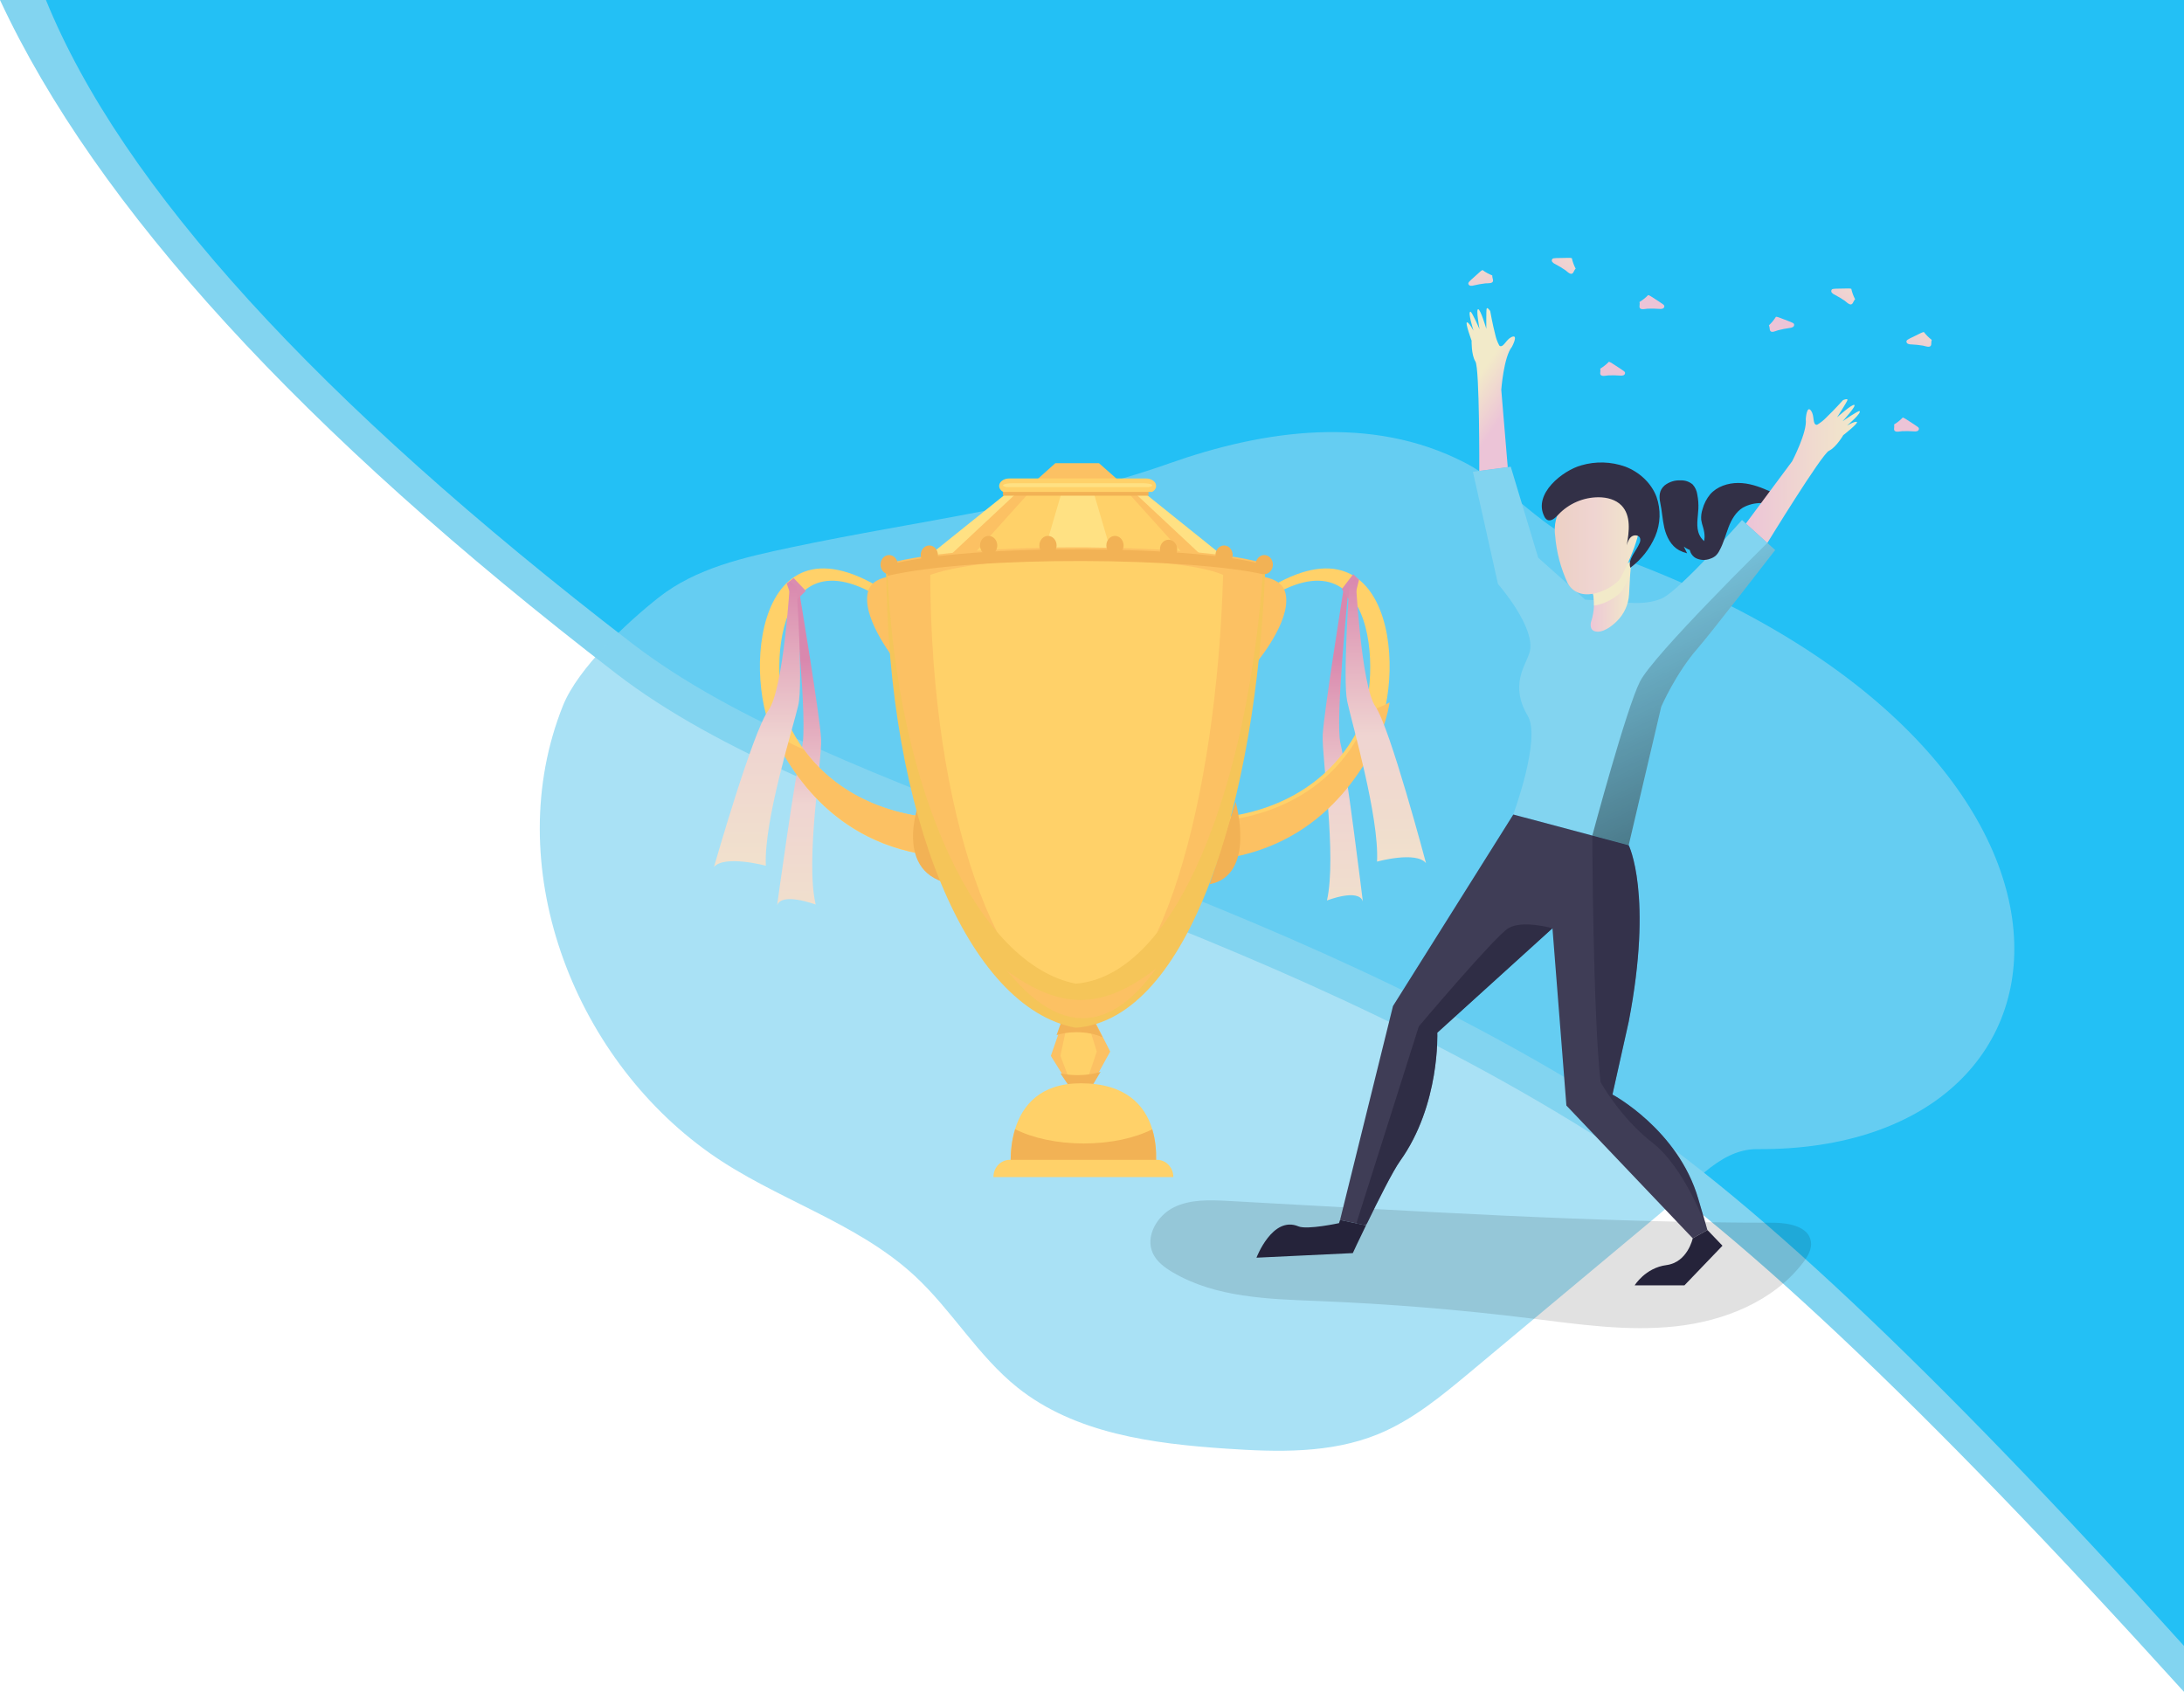 <?xml version="1.0" encoding="UTF-8"?>
<svg width="1141px" height="884px" viewBox="0 0 1141 884" version="1.1" xmlns="http://www.w3.org/2000/svg" xmlns:xlink="http://www.w3.org/1999/xlink">
    <!-- Generator: Sketch 55 (78076) - https://sketchapp.com -->
    <title>bigherobg</title>
    <desc>Created with Sketch.</desc>
    <defs>
        <linearGradient x1="0.033%" y1="49.998%" x2="100.048%" y2="49.998%" id="linearGradient-1">
            <stop stop-color="#ECC4D7" offset="0%"></stop>
            <stop stop-color="#EFD4D1" offset="42%"></stop>
            <stop stop-color="#F2EAC9" offset="100%"></stop>
        </linearGradient>
        <linearGradient x1="52.022%" y1="1429.623%" x2="35.335%" y2="1216.871%" id="linearGradient-2">
            <stop stop-color="#ECC4D7" offset="0%"></stop>
            <stop stop-color="#EFD4D1" offset="42%"></stop>
            <stop stop-color="#F2EAC9" offset="100%"></stop>
        </linearGradient>
        <linearGradient x1="0.741%" y1="691.414%" x2="100.747%" y2="691.414%" id="linearGradient-3">
            <stop stop-color="#ECD0C4" offset="0%"></stop>
            <stop stop-color="#EFD4D1" offset="42%"></stop>
            <stop stop-color="#F2EAC9" offset="100%"></stop>
        </linearGradient>
        <linearGradient x1="0.554%" y1="619.33%" x2="100.559%" y2="619.33%" id="linearGradient-4">
            <stop stop-color="#ECC4D7" offset="0%"></stop>
            <stop stop-color="#EFD4D1" offset="42%"></stop>
            <stop stop-color="#F2EAC9" offset="100%"></stop>
        </linearGradient>
        <linearGradient x1="67.401%" y1="2061.185%" x2="21.082%" y2="2265.949%" id="linearGradient-5">
            <stop stop-color="#ECC4D7" offset="0%"></stop>
            <stop stop-color="#EFD4D1" offset="42%"></stop>
            <stop stop-color="#F2EAC9" offset="100%"></stop>
        </linearGradient>
        <linearGradient x1="58.381%" y1="71.893%" x2="40.726%" y2="34.863%" id="linearGradient-6">
            <stop stop-color="#ECC4D7" offset="0%"></stop>
            <stop stop-color="#EFD4D1" offset="42%"></stop>
            <stop stop-color="#F2EAC9" offset="100%"></stop>
        </linearGradient>
        <linearGradient x1="-25.592%" y1="118.867%" x2="213.647%" y2="-77.304%" id="linearGradient-7">
            <stop stop-color="#ECC4D7" offset="0%"></stop>
            <stop stop-color="#EFD4D1" offset="42%"></stop>
            <stop stop-color="#F2EAC9" offset="100%"></stop>
        </linearGradient>
        <linearGradient x1="37.533%" y1="-485.473%" x2="65.26%" y2="-509.92%" id="linearGradient-8">
            <stop stop-color="#25233A" offset="0%"></stop>
            <stop stop-color="#67DDF9" offset="1%"></stop>
            <stop stop-color="#5CB3CE" offset="12%"></stop>
            <stop stop-color="#538EA9" offset="24%"></stop>
            <stop stop-color="#4C718B" offset="37%"></stop>
            <stop stop-color="#465A73" offset="50%"></stop>
            <stop stop-color="#424A63" offset="63%"></stop>
            <stop stop-color="#404059" offset="79%"></stop>
            <stop stop-color="#3F3D56" offset="100%"></stop>
        </linearGradient>
        <linearGradient x1="34.545%" y1="-6.978%" x2="89.322%" y2="193.427%" id="linearGradient-9">
            <stop stop-color="#000000" stop-opacity="0" offset="0%"></stop>
            <stop stop-color="#000000" stop-opacity="0.8" offset="91%"></stop>
            <stop stop-color="#000000" offset="100%"></stop>
        </linearGradient>
        <linearGradient x1="50.744%" y1="22.392%" x2="50.744%" y2="131.379%" id="linearGradient-10">
            <stop stop-color="#D988AE" offset="0%"></stop>
            <stop stop-color="#EFD4D1" offset="42%"></stop>
            <stop stop-color="#F2EAC9" offset="100%"></stop>
        </linearGradient>
        <linearGradient x1="50.744%" y1="22.392%" x2="50.744%" y2="131.379%" id="linearGradient-11">
            <stop stop-color="#D988AE" offset="0%"></stop>
            <stop stop-color="#EFD4D1" offset="42%"></stop>
            <stop stop-color="#F2EAC9" offset="100%"></stop>
        </linearGradient>
        <polygon id="path-12" points="0.95 0.193 37.463 0.193 37.463 49.99 0.95 49.99"></polygon>
        <linearGradient x1="50.744%" y1="0%" x2="50.744%" y2="131.379%" id="linearGradient-14">
            <stop stop-color="#D988AE" offset="0%"></stop>
            <stop stop-color="#EFD4D1" offset="42%"></stop>
            <stop stop-color="#F2EAC9" offset="100%"></stop>
        </linearGradient>
        <linearGradient x1="50.744%" y1="0%" x2="50.744%" y2="131.379%" id="linearGradient-15">
            <stop stop-color="#D988AE" offset="0%"></stop>
            <stop stop-color="#EFD4D1" offset="42%"></stop>
            <stop stop-color="#F2EAC9" offset="100%"></stop>
        </linearGradient>
    </defs>
    <g stroke="none" stroke-width="1" fill="none" fill-rule="evenodd">
        <g transform="translate(-839, 0)">
            <g transform="translate(356, 0)">
                <g transform="translate(483, 0)">
                    <path d="M1141,0 L1141,883.977 C1004.719,733.372 901.385,636.047 831,592 C634.295,468.903 428.948,434.339 322,352 C157.65,225.467 50.316,108.134 0,0 L1141,0 Z" fill="#82D4F0"></path>
                    <path d="M1141,0 L1141,859.977 C1010.052,714.706 909.385,620.047 839,576 C642.295,452.903 436.948,418.339 330,336 C165.65,209.467 63.65,97.467 24,0 L1141,0 Z" fill="#23C0F5"></path>
                    <path d="M413.3,286 C388.96,291.16 363.66,296.76 344.12,312.17 C327.62,325.17 301.91,349.17 294.12,368.67 C261.12,451.04 298.43,551.27 370.85,602.53 C404.91,626.64 447.36,638.31 477.97,666.69 C497.33,684.64 510.89,708.4 531.49,724.9 C561.59,748.99 602.23,754.32 640.69,756.9 C667.41,758.71 695.17,759.49 719.96,749.33 C737.88,741.99 753.06,729.4 767.96,716.99 L866.67,634.56 C882.53,621.33 897.36,600.26 918.01,600.4 C1103.87,601.73 1116.4,383 831.15,286.12 C806.01,277.58 788.77,253.84 765.15,241.67 C716.36,216.52 660.21,224.67 611,242.07 C548.52,264.22 478.14,272.21 413.3,286 Z" fill="#82D4F0" fill-rule="nonzero" opacity="0.69"></path>
                </g>
                <g transform="translate(856, 134)">
                    <g transform="translate(228, 0)" fill-rule="nonzero">
                        <path d="M326.07,504.86 C333.85,504.99 343.87,506.93 345.07,514.61 C345.72,518.61 343.43,522.5 340.95,525.73 C325.44,546 299.74,556.25 274.38,559 C249.02,561.75 223.46,557.9 198.14,554.78 C161.547,550.26 124.813,547.26 87.94,545.78 C61.72,544.72 34.14,544.06 11.56,530.7 C7.37,528.23 3.25,525.14 1.24,520.7 C-2.76,511.87 3.56,501.12 12.24,496.83 C20.92,492.54 31.12,492.96 40.8,493.48 C135.86,498.6 230.85,504.86 326.07,504.86 Z" fill="#000405" opacity="0.118"></path>
                        <path d="M326.4,153.4 C326.4,153.4 292.57,197.15 286.15,204.48 C274.44,217.8 266.89,235.27 266.89,235.27 L249.89,307.61 L230.89,302.54 L189.58,291.54 C189.58,291.54 204.26,252 197.15,240 C187.67,224 195.87,214 198.03,207.13 C202.03,194.4 181.6,171.13 181.6,171.13 L168.51,112.5 L188.27,109.86 L202.61,157.39 L227.18,179.32 L244.68,180.25 C244.68,180.25 257.88,182.97 267.48,178.53 C276.66,174.27 309.09,137.7 309.09,137.7 L322.32,149.7 L326.4,153.4 Z" fill="#82D4F0"></path>
                        <path d="M268.56,119.7 C270.975,117.761 274.029,116.798 277.12,117 C279.382,116.908 281.596,117.672 283.32,119.14 C284.648,120.63 285.492,122.489 285.74,124.47 C286.228,126.925 286.413,129.43 286.29,131.93 C286.07,136.52 284.88,141.38 286.86,145.53 C287.33,146.517 287.966,147.417 288.74,148.19 C289.635,149.191 290.881,149.811 292.22,149.92 C293.595,149.981 294.81,149.03 295.08,147.68 C293.923,150.257 291.787,152.267 289.145,153.265 C286.503,154.263 283.572,154.168 281,153 C280.171,152.621 279.391,152.14 278.68,151.57 L280.42,155.1 C278.979,154.73 277.583,154.2 276.26,153.52 C272.01,151.21 269.63,146.52 268.5,141.78 C267.5,137.43 267.3,132.94 266.36,128.57 C265.67,125.24 265.85,122.12 268.56,119.7 Z" fill="#323047"></path>
                        <path d="M254.28,124.5 C255.144,124.47 256.005,124.602 256.82,124.89 C258.197,125.462 259.142,126.754 259.27,128.24 C259.349,129.738 258.532,131.14 257.19,131.81 C256.334,132.159 255.413,132.319 254.49,132.28 C253.65,132.28 252.8,132.28 251.96,132.2 C251.418,132.249 250.923,131.89 250.8,131.36 C250.252,130.271 249.839,129.119 249.57,127.93 C248.88,124.25 251.36,124.47 254.28,124.5 Z" fill="#68C8FD"></path>
                        <path d="M251,159.61 C251,159.61 250.84,162.5 250.64,166.26 C250.47,169.43 250.26,173.26 250.09,176.44 C249.8,181.82 247.49,186.891 243.62,190.64 C241.36,192.95 235.97,197.26 231.86,195.73 C229.86,194.99 229.79,192.47 230.21,190.96 C231.137,188.207 231.653,185.333 231.74,182.43 C231.806,180.08 231.594,177.73 231.11,175.43 C228.54,169 251,159.61 251,159.61 Z" fill="url(#linearGradient-1)"></path>
                        <path d="M251,159.61 C251,159.61 250.84,162.5 250.64,166.26 C249.06,169.78 247.58,172.65 246.77,174.08 C245.14,176.97 238.44,181.52 231.77,182.43 C231.836,180.08 231.624,177.73 231.14,175.43 C228.54,169 251,159.61 251,159.61 Z" fill="url(#linearGradient-2)"></path>
                        <path d="M231.44,121.32 C219.594,122.038 210.572,132.224 211.29,144.07 C211.29,144.58 211.37,145.07 211.44,145.59 C212.108,154.327 214.351,162.871 218.06,170.81 C225.06,182.81 242.8,172.94 245.61,168 C248.42,163.06 259.2,140.78 254.67,134.47 C251.55,130.21 242.9,120.86 231.44,121.32 Z" fill="url(#linearGradient-3)"></path>
                        <path d="M225.14,109.13 C232.667,106.933 240.695,107.167 248.08,109.8 C255.35,112.56 261.62,118.24 264.39,125.51 C266.769,132.248 266.541,139.632 263.75,146.21 C260.935,152.734 256.451,158.4 250.75,162.64 C249.28,158.14 253.81,154.14 255.57,149.75 C255.98,148.939 256.069,148.004 255.82,147.13 C255.18,145.5 252.74,145.32 251.35,146.38 C249.96,147.44 249.35,149.23 248.84,150.9 C250.19,143.75 251.19,135.35 246.13,130.11 C243.13,127.01 238.6,125.85 234.28,125.81 C226.261,125.786 218.59,129.084 213.09,134.92 C211.5,136.63 209.24,138.73 207.22,137.55 C206.592,137.12 206.099,136.52 205.8,135.82 C199.83,124 215.51,111.77 225.14,109.13 Z" fill="#323047"></path>
                        <path d="M322.8,122.34 C317.8,120.14 312.55,118.34 307.12,118.34 C301.69,118.34 296.06,120.18 292.47,124.26 C290.595,126.533 289.231,129.183 288.47,132.03 C287.869,133.811 287.631,135.695 287.77,137.57 C287.987,138.93 288.322,140.268 288.77,141.57 C289.71,144.81 290.11,148.57 288.06,151.29 C287.289,152.388 286.059,153.073 284.72,153.15 C283.35,153.174 282.176,152.176 281.98,150.82 C281.1,153.31 282.54,156.23 284.83,157.54 C287.217,158.752 290.008,158.887 292.5,157.91 C293.536,157.585 294.498,157.058 295.33,156.36 C296.153,155.568 296.83,154.637 297.33,153.61 C299.42,149.82 300.47,145.61 302.03,141.52 C303.59,137.43 305.85,133.52 309.54,131.22 C312.463,129.623 315.749,128.807 319.08,128.85 C322.39,128.74 325.72,129.01 329.02,128.71 C332.32,128.41 329.93,126.45 328.51,125.42 C326.717,124.201 324.803,123.169 322.8,122.34 L322.8,122.34 Z" fill="#323047"></path>
                        <path d="M369.11,86.49 C369.96,87.15 362,93.35 362,93.35 C362,93.35 358.28,99.76 354.5,101.54 C350.72,103.32 322.32,149.69 322.32,149.69 L311.11,139.53 L335.29,107 C335.29,107 343.29,91.67 342.4,85 C342.4,85 342.88,77.12 345.29,80.78 C346.99,83.39 345.9,87.5 347.91,87.94 C348.133,87.959 348.356,87.911 348.55,87.8 C350.218,86.789 351.747,85.565 353.1,84.16 C357.1,80.35 361.88,75.05 361.88,75.05 C361.88,75.05 364.5,73.94 364.17,75.05 C363.84,76.16 359.03,83.65 358.76,84.05 C359.21,83.64 366.59,77.05 367.76,77.56 C368.93,78.07 362.04,85.66 361.64,86.1 C362.07,85.8 369.94,80.32 370.53,80.81 C371.64,81.74 364.53,87.91 363.94,88.38 C364.39,88.14 368.3,85.85 369.11,86.49 Z" fill="url(#linearGradient-4)"></path>
                        <path d="M400.67,91.24 C400.074,91.434 399.44,91.486 398.82,91.39 C396.804,91.237 394.78,91.203 392.76,91.29 C391.4,91.35 388.59,92.29 388.52,90.18 C388.52,89.62 388.66,89.07 388.63,88.51 C388.616,88.268 388.583,88.027 388.53,87.79 C390.198,86.779 391.727,85.555 393.08,84.15 C393.693,84.355 394.272,84.648 394.8,85.02 L398.74,87.57 C399.44,88.03 400.14,88.49 400.81,88.99 C401.106,89.176 401.342,89.443 401.49,89.76 C401.619,90.388 401.271,91.016 400.67,91.24 L400.67,91.24 Z" fill="url(#linearGradient-5)"></path>
                        <path d="M267.67,27.24 C267.074,27.434 266.44,27.486 265.82,27.39 C263.804,27.237 261.78,27.203 259.76,27.29 C258.4,27.35 255.59,28.29 255.52,26.18 C255.52,25.62 255.66,25.07 255.63,24.51 C255.616,24.268 255.583,24.027 255.53,23.79 C257.198,22.779 258.727,21.555 260.08,20.15 C260.693,20.355 261.272,20.648 261.8,21.02 L265.74,23.57 C266.44,24.03 267.14,24.49 267.81,24.99 C268.106,25.176 268.342,25.443 268.49,25.76 C268.619,26.388 268.271,27.016 267.67,27.24 L267.67,27.24 Z" fill="url(#linearGradient-5)"></path>
                        <path d="M247.15,62.09 C246.554,62.284 245.92,62.336 245.3,62.24 C243.284,62.087 241.26,62.053 239.24,62.14 C237.88,62.2 235.07,63.14 235,61.03 C235,60.47 235.14,59.92 235.11,59.36 C235.096,59.118 235.063,58.877 235.01,58.64 C236.678,57.629 238.207,56.405 239.56,55 C240.173,55.205 240.752,55.498 241.28,55.87 L245.22,58.42 C245.92,58.88 246.62,59.34 247.29,59.84 C247.586,60.026 247.822,60.293 247.97,60.61 C248.099,61.238 247.751,61.866 247.15,62.09 L247.15,62.09 Z" fill="url(#linearGradient-5)"></path>
                        <path d="M335.15,38.09 C334.554,38.284 333.92,38.336 333.3,38.24 C331.284,38.087 329.26,38.053 327.24,38.14 C325.88,38.2 323.07,39.14 323,37.03 C323,36.47 323.14,35.92 323.11,35.36 C323.096,35.118 323.063,34.877 323.01,34.64 C324.678,33.629 326.207,32.405 327.56,31 C328.173,31.205 328.752,31.498 329.28,31.87 L333.22,34.42 C333.92,34.88 334.62,35.34 335.29,35.84 C335.586,36.026 335.822,36.293 335.97,36.61 C336.099,37.238 335.751,37.866 335.15,38.09 L335.15,38.09 Z" fill="url(#linearGradient-5)" transform="translate(329.498, 34.7) rotate(-12) translate(-329.498, -34.7) "></path>
                        <path d="M165.4,34.42 C164.32,34.54 167.82,44 167.82,44 C167.82,44 167.6,51.41 169.82,54.91 C172.04,58.41 171.82,112.06 171.82,112.06 L186.7,110.06 L183.32,69.65 C183.32,69.65 184.61,52.41 188.88,47.22 C188.88,47.22 192.62,40.27 188.65,42.11 C185.83,43.43 184.58,47.49 182.65,46.81 C182.446,46.714 182.28,46.552 182.18,46.35 C181.271,44.618 180.598,42.771 180.18,40.86 C178.77,35.51 177.53,28.49 177.53,28.49 C177.53,28.49 175.93,26.19 175.67,27.3 C175.41,28.41 175.5,37.3 175.51,37.81 C175.34,37.24 172.51,27.72 171.26,27.55 C170.01,27.38 171.85,37.45 171.97,38.03 C171.75,37.55 167.97,28.75 167.19,28.85 C165.76,29.06 168.6,38.08 168.81,38.75 C168.53,38.31 166.42,34.32 165.4,34.42 Z" fill="url(#linearGradient-6)"></path>
                        <path d="M210,2.91 C210.416,3.39 210.941,3.763 211.53,4 C213.322,4.939 215.058,5.981 216.73,7.12 C217.86,7.89 219.73,10.19 220.92,8.41 C221.24,7.95 221.39,7.41 221.71,6.94 C221.856,6.741 222.013,6.551 222.18,6.37 C221.271,4.638 220.598,2.791 220.18,0.88 C219.551,0.732 218.904,0.678 218.26,0.72 L213.57,0.81 C212.729,0.792 211.887,0.828 211.05,0.92 C210.694,0.918 210.346,1.022 210.05,1.22 C209.615,1.692 209.594,2.413 210,2.91 L210,2.91 Z" fill="url(#linearGradient-7)"></path>
                        <path d="M167,10.91 C167.416,11.39 167.941,11.763 168.53,12 C170.322,12.939 172.058,13.981 173.73,15.12 C174.86,15.89 176.73,18.19 177.92,16.41 C178.24,15.95 178.39,15.41 178.71,14.94 C178.856,14.741 179.013,14.551 179.18,14.37 C178.271,12.638 177.598,10.791 177.18,8.88 C176.551,8.732 175.904,8.678 175.26,8.72 L170.57,8.81 C169.729,8.792 168.887,8.828 168.05,8.92 C167.694,8.918 167.346,9.022 167.05,9.22 C166.615,9.692 166.594,10.413 167,10.91 L167,10.91 Z" fill="url(#linearGradient-7)" transform="translate(172.944, 12.888) rotate(-41) translate(-172.944, -12.888) "></path>
                        <path d="M396,42.91 C396.416,43.39 396.941,43.763 397.53,44 C399.322,44.939 401.058,45.981 402.73,47.12 C403.86,47.89 405.73,50.19 406.92,48.41 C407.24,47.95 407.39,47.41 407.71,46.94 C407.856,46.741 408.013,46.551 408.18,46.37 C407.271,44.638 406.598,42.791 406.18,40.88 C405.551,40.732 404.904,40.678 404.26,40.72 L399.57,40.81 C398.729,40.792 397.887,40.828 397.05,40.92 C396.694,40.918 396.346,41.022 396.05,41.22 C395.615,41.692 395.594,42.413 396,42.91 L396,42.91 Z" fill="url(#linearGradient-7)" transform="translate(401.944, 44.888) rotate(-25) translate(-401.944, -44.888) "></path>
                        <path d="M356,18.91 C356.416,19.39 356.941,19.763 357.53,20 C359.322,20.939 361.058,21.981 362.73,23.12 C363.86,23.89 365.73,26.19 366.92,24.41 C367.24,23.95 367.39,23.41 367.71,22.94 C367.856,22.741 368.013,22.551 368.18,22.37 C367.271,20.638 366.598,18.791 366.18,16.88 C365.551,16.732 364.904,16.678 364.26,16.72 L359.57,16.81 C358.729,16.792 357.887,16.828 357.05,16.92 C356.694,16.918 356.346,17.022 356.05,17.22 C355.615,17.692 355.594,18.413 356,18.91 L356,18.91 Z" fill="url(#linearGradient-7)"></path>
                        <path d="M112.67,506.21 C108.67,514.38 105.76,520.73 105.76,520.73 L55.43,523.13 C55.43,523.13 63.77,501.06 77.34,506.76 C81.93,508.68 98.56,505.07 98.56,505.07 L99.08,503.4 L112.67,506.21 Z" fill="#25233A"></path>
                        <path d="M291.05,508.68 L283.34,513 L217.34,443.62 L210.06,351 L149.88,405.59 C149.88,405.59 151.49,443.18 130.45,472.59 C126.68,477.86 119.01,493.17 113.21,505.13 C113.03,505.5 112.85,505.88 112.68,506.25 L111.55,506.02 L107.62,505.2 L99.09,503.44 L126.75,391.64 L189.6,291.58 L230.91,302.58 L249.91,307.65 C249.91,307.65 262.73,333.34 249.91,399.83 L241.41,437.89 C241.41,437.89 275.67,456.16 286.23,492.3 L291,508.66 L291.05,508.68 Z" fill="#3F3D56"></path>
                        <path d="M291.05,508.68 L298.88,516.87 L279,537.59 L253,537.59 C253,537.59 258.54,528.44 269.62,526.99 C280.7,525.54 283.35,512.99 283.35,512.99 L291.05,508.68 Z" fill="url(#linearGradient-8)"></path>
                        <path d="M326.4,153.4 C326.4,153.4 292.57,197.15 286.15,204.48 C274.44,217.8 266.89,235.27 266.89,235.27 L249.89,307.61 L230.89,302.54 C230.89,302.54 248.63,236.21 255.76,222.13 C262.89,208.05 322.3,149.69 322.3,149.69 L326.4,153.4 Z" fill="url(#linearGradient-9)"></path>
                        <path d="M291,508.66 C290.65,507.66 279.36,476.3 262.41,463.15 C245.2,449.79 235.2,431.35 235.2,431.35 C231.2,395.95 230.87,302.54 230.87,302.54 L249.87,307.61 C249.87,307.61 262.69,333.3 249.87,399.79 L241.37,437.85 C241.37,437.85 275.63,456.16 286.19,492.3 L291,508.66 Z" fill="#25233A" opacity="0.397"></path>
                        <path d="M149.88,405.57 C149.88,405.57 151.49,443.16 130.45,472.57 C126.68,477.84 119.01,493.15 113.21,505.11 L111.55,506 L107.62,505.18 L107.62,505.18 L140.24,402.29 C140.24,402.29 179.75,355.48 187,351 C194.25,346.52 210.08,351 210.08,351 L149.88,405.57 Z" fill="#25233A" opacity="0.597"></path>
                    </g>
                    <g transform="translate(0, 72)">
                        <path d="M44.673,103.871 C44.673,103.871 55.452,168.554 55.978,180.129 C56.496,191.705 47.653,243.278 53.144,266.611 C53.144,266.611 35.434,259.988 33,267 C33,267 42.676,196.219 45.959,184.51 C49.23,172.789 41.738,102 41.738,102 L44.673,103.871 Z" fill="url(#linearGradient-10)"></path>
                        <path d="M328.925,101.866 C328.925,101.866 318.573,166.472 318.027,178.036 C317.481,189.603 325.477,241.209 320.249,264.502 C320.249,264.502 336.766,257.965 339,265 C339,265 330.328,194.185 327.335,182.464 C324.346,170.742 331.665,100 331.665,100 L328.925,101.866 Z" fill="url(#linearGradient-11)"></path>
                        <path d="M128,242 C66.561,241.354 41.505,199.085 31.299,178.484 C13.982,143.547 23.707,49.634 101.907,111.716 L98.896,114.764 C30.596,60.53 27.243,148.364 39.988,174.096 C52.879,200.117 80.875,221.48 125.616,221.95 L128,242 Z" fill="#FFD169"></path>
                        <path d="M46.868,185.507 C40.81,183.095 35.142,179.887 30,176 C30.409,176.967 30.843,177.909 31.289,178.8 C41.601,199.297 66.919,241.353 129,242 L126.591,222.047 C88.042,221.651 61.837,206.116 46.868,185.507" fill="#FCC163"></path>
                        <path d="M249,242 C310.432,241.354 335.495,199.085 345.701,178.484 C363.015,143.547 353.302,49.634 275.095,111.716 L278.1,114.764 C346.409,60.53 349.761,148.368 337.008,174.096 C324.114,200.117 296.134,221.48 251.376,221.95 L249,242 Z" fill="#FFD169"></path>
                        <path d="M341.765,165.596 C340.827,169.444 339.65,172.847 338.298,175.566 C325.216,201.79 296.827,223.32 251.411,223.793 L249,244 C311.334,243.349 336.764,200.75 347.114,179.989 C349.737,174.745 351.738,168.166 353,161 C349.461,162.873 345.71,164.435 341.765,165.596" fill="#FCC163"></path>
                        <path d="M107.226,213 L125,256 C92.788,251.133 107.226,213 107.226,213" fill="#F2B255"></path>
                        <path d="M272.541,213 L259,256 C283.544,251.133 272.541,213 272.541,213" fill="#F2B255"></path>
                        <path d="M282,142 L285.057,95 C295.921,96.627 298.95,100.947 298.999,107.621 C299.107,122.315 282,142 282,142" fill="#FCC163"></path>
                        <path d="M97,142 L92.81,95 C82.602,96.577 79.862,100.883 80.005,107.56 C80.316,122.254 97,142 97,142" fill="#FCC163"></path>
                        <polygon fill="#FCC163" points="176 345.681 191.77 371 207 343.441 189.056 308"></polygon>
                        <polygon fill="#FFD169" points="181 345.681 190.662 371 200 343.441 189.001 308"></polygon>
                        <path d="M189.457,333.312 C194.665,333.312 199.402,334.335 203,336 L188.505,308 L179,334.82 C182.062,333.87 185.625,333.312 189.457,333.312" fill="#F2B255"></path>
                        <path d="M189.978,355.748 C186.782,355.748 183.742,355.405 181,354.808 L191.869,371 L202,354 C198.537,355.102 194.413,355.748 189.978,355.748" fill="#F2B255"></path>
                        <g transform="translate(174, 0)">
                            <mask id="mask-13" fill="white">
                                <use xlink:href="#path-12"></use>
                            </mask>
                            <g></g>
                        </g>
                        <polygon fill="#FFE183" points="220.463 48 157.533 48 104 91 274 91"></polygon>
                        <polygon fill="#FCC163" points="216.022 48 161.97 48 116 91 262 91"></polygon>
                        <polygon fill="#FFD169" points="213.263 48 167.729 48 129 91 252 91"></polygon>
                        <polygon fill="#FCC163" points="163 49.767 178.348 36 201.144 36 217 50"></polygon>
                        <polygon fill="#FFE183" points="197.397 48 182.591 48 170 91 210 91"></polygon>
                        <path d="M155.347,407 L230.346,407 C230.346,407 239.214,360 191.632,360 C148.894,360 155.347,407 155.347,407" fill="#FFD169"></path>
                        <path d="M193.205,391.448 C179.129,391.448 166.433,388.586 157.339,384 C153.774,395.566 155.345,407 155.345,407 L230.353,407 C230.353,407 232.502,395.603 228.968,384.06 C219.886,388.618 207.226,391.448 193.205,391.448" fill="#F2B255"></path>
                        <path d="M90,88.683 C134.647,76.05 258.923,78.211 288,88.687 C283.652,211.402 244.839,322.569 189.002,327 C136.4,316.686 90.544,219.627 90,88.683" fill="#FCC163"></path>
                        <path d="M113,94.367 C147.504,82.197 243.528,84.274 266,94.367 C262.635,212.612 232.644,319.728 189.498,324 C148.852,314.061 113.423,220.535 113,94.367" fill="#FFD169"></path>
                        <path d="M287.788,94.246 C287.856,92.651 287.948,91.06 288,89.461 C258.923,79.26 134.647,77.15 90,89.457 C90.008,91.323 90.056,93.154 90.088,95 C136.977,83.899 249.903,85.341 287.788,94.246" fill="#F2B255"></path>
                        <path d="M189,307.954 C139.082,298.205 95.276,210.612 90.468,90.229 C90.316,90.293 90.156,90.354 90,90.422 C90.544,220.872 133.061,320.724 189,331 C248.382,326.593 283.652,212.677 288,90.426 C287.672,90.277 287.327,90.141 286.991,90 C279.437,204.31 241.857,303.78 189,307.954" fill="#F5C559"></path>
                        <path d="M240,409 C240,404.026 236.192,400 231.496,400 L154.504,400 C149.808,400 146,404.026 146,409 L240,409 Z" fill="#FFD169"></path>
                        <path d="M153,301.27 C160.637,309.256 193.204,353.426 231,300 C201.47,322.783 180.362,320.737 153,301.27" fill="#FCC163"></path>
                        <path d="M96,88.998 C96,86.237 93.987,84 91.504,84 C89.017,84 87,86.237 87,88.998 C87,91.763 89.017,94 91.504,94 C93.987,94 96,91.763 96,88.998" fill="#F2B255"></path>
                        <path d="M292,89.002 C292,86.24 289.988,84 287.502,84 C285.016,84 283,86.24 283,89.002 C283,91.76 285.016,94 287.502,94 C289.988,94 292,91.76 292,89.002" fill="#F2B255"></path>
                        <path d="M271,84 C271,81.236 268.987,79 266.504,79 C264.021,79 262,81.236 262,84 C262,86.759 264.021,89 266.504,89 C268.987,89 271,86.759 271,84" fill="#F2B255"></path>
                        <path d="M117,84 C117,81.236 114.986,79 112.498,79 C110.014,79 108,81.236 108,84 C108,86.759 110.014,89 112.498,89 C114.986,89 117,86.759 117,84" fill="#F2B255"></path>
                        <path d="M148,79 C148,76.238 145.986,74 143.496,74 C141.014,74 139,76.238 139,79 C139,81.762 141.014,84 143.496,84 C145.986,84 148,81.762 148,79" fill="#F2B255"></path>
                        <path d="M179,79.004 C179,76.238 176.987,74 174.504,74 C172.013,74 170,76.238 170,79.004 C170,81.766 172.013,84 174.504,84 C176.987,84 179,81.766 179,79.004" fill="#F2B255"></path>
                        <path d="M214,79.002 C214,76.237 211.986,74 209.494,74 C207.018,74 205,76.237 205,79.002 C205,81.763 207.018,84 209.494,84 C211.986,84 214,81.763 214,79.002" fill="#F2B255"></path>
                        <path d="M242,81.009 C242,78.241 239.984,76 237.498,76 C235.012,76 233,78.241 233,81.009 C233,83.764 235.012,86 237.498,86 C239.984,86 242,83.764 242,81.009" fill="#F2B255"></path>
                        <polygon fill="#F2B255" points="151 53 227 53 227 48 151 48"></polygon>
                        <path d="M228.948,51 L151.057,51 C149.272,49.983 148.554,48.229 149.28,46.651 C149.998,45.072 151.995,44 154.245,44 L225.76,44 C228.014,44 229.995,45.072 230.721,46.651 C231.446,48.229 230.725,49.983 228.948,51" fill="#FFD169"></path>
                        <path d="M227.045,48.531 L152.957,48.531 C151.262,48.227 150.575,47.715 151.266,47.249 C151.949,46.785 153.85,46.469 155.994,46.469 L224.017,46.469 C226.156,46.469 228.05,46.785 228.736,47.246 C229.423,47.715 228.736,48.227 227.045,48.531" fill="#FFE183"></path>
                        <polygon fill="#D98BB0" points="328 101.815 333.959 94 337 96.907 333.724 110"></polygon>
                        <path d="M332.028,98.429 C332.028,98.429 328.427,149.038 330.821,160.375 C333.224,171.712 347.612,220.704 346.413,244.189 C346.413,244.189 366.801,238.525 372,245 C372,245 353.209,174.141 345.613,163.216 C338.024,152.278 335.227,96 335.227,96 L332.028,98.429 Z" fill="url(#linearGradient-14)"></path>
                        <polygon fill="#DA8DB0" points="48 102.735 41.596 96 38 98.89 41.596 109"></polygon>
                        <path d="M43.092,100.449 C43.092,100.449 46.647,151.152 44.052,162.49 C41.45,173.831 25.956,222.81 27.104,246.333 C27.104,246.333 5.534,240.547 0,247 C0,247 20.269,176.155 28.369,165.245 C36.466,154.336 39.723,98 39.723,98 L43.092,100.449 Z" fill="url(#linearGradient-15)"></path>
                    </g>
                </g>
            </g>
        </g>
    </g>
</svg>